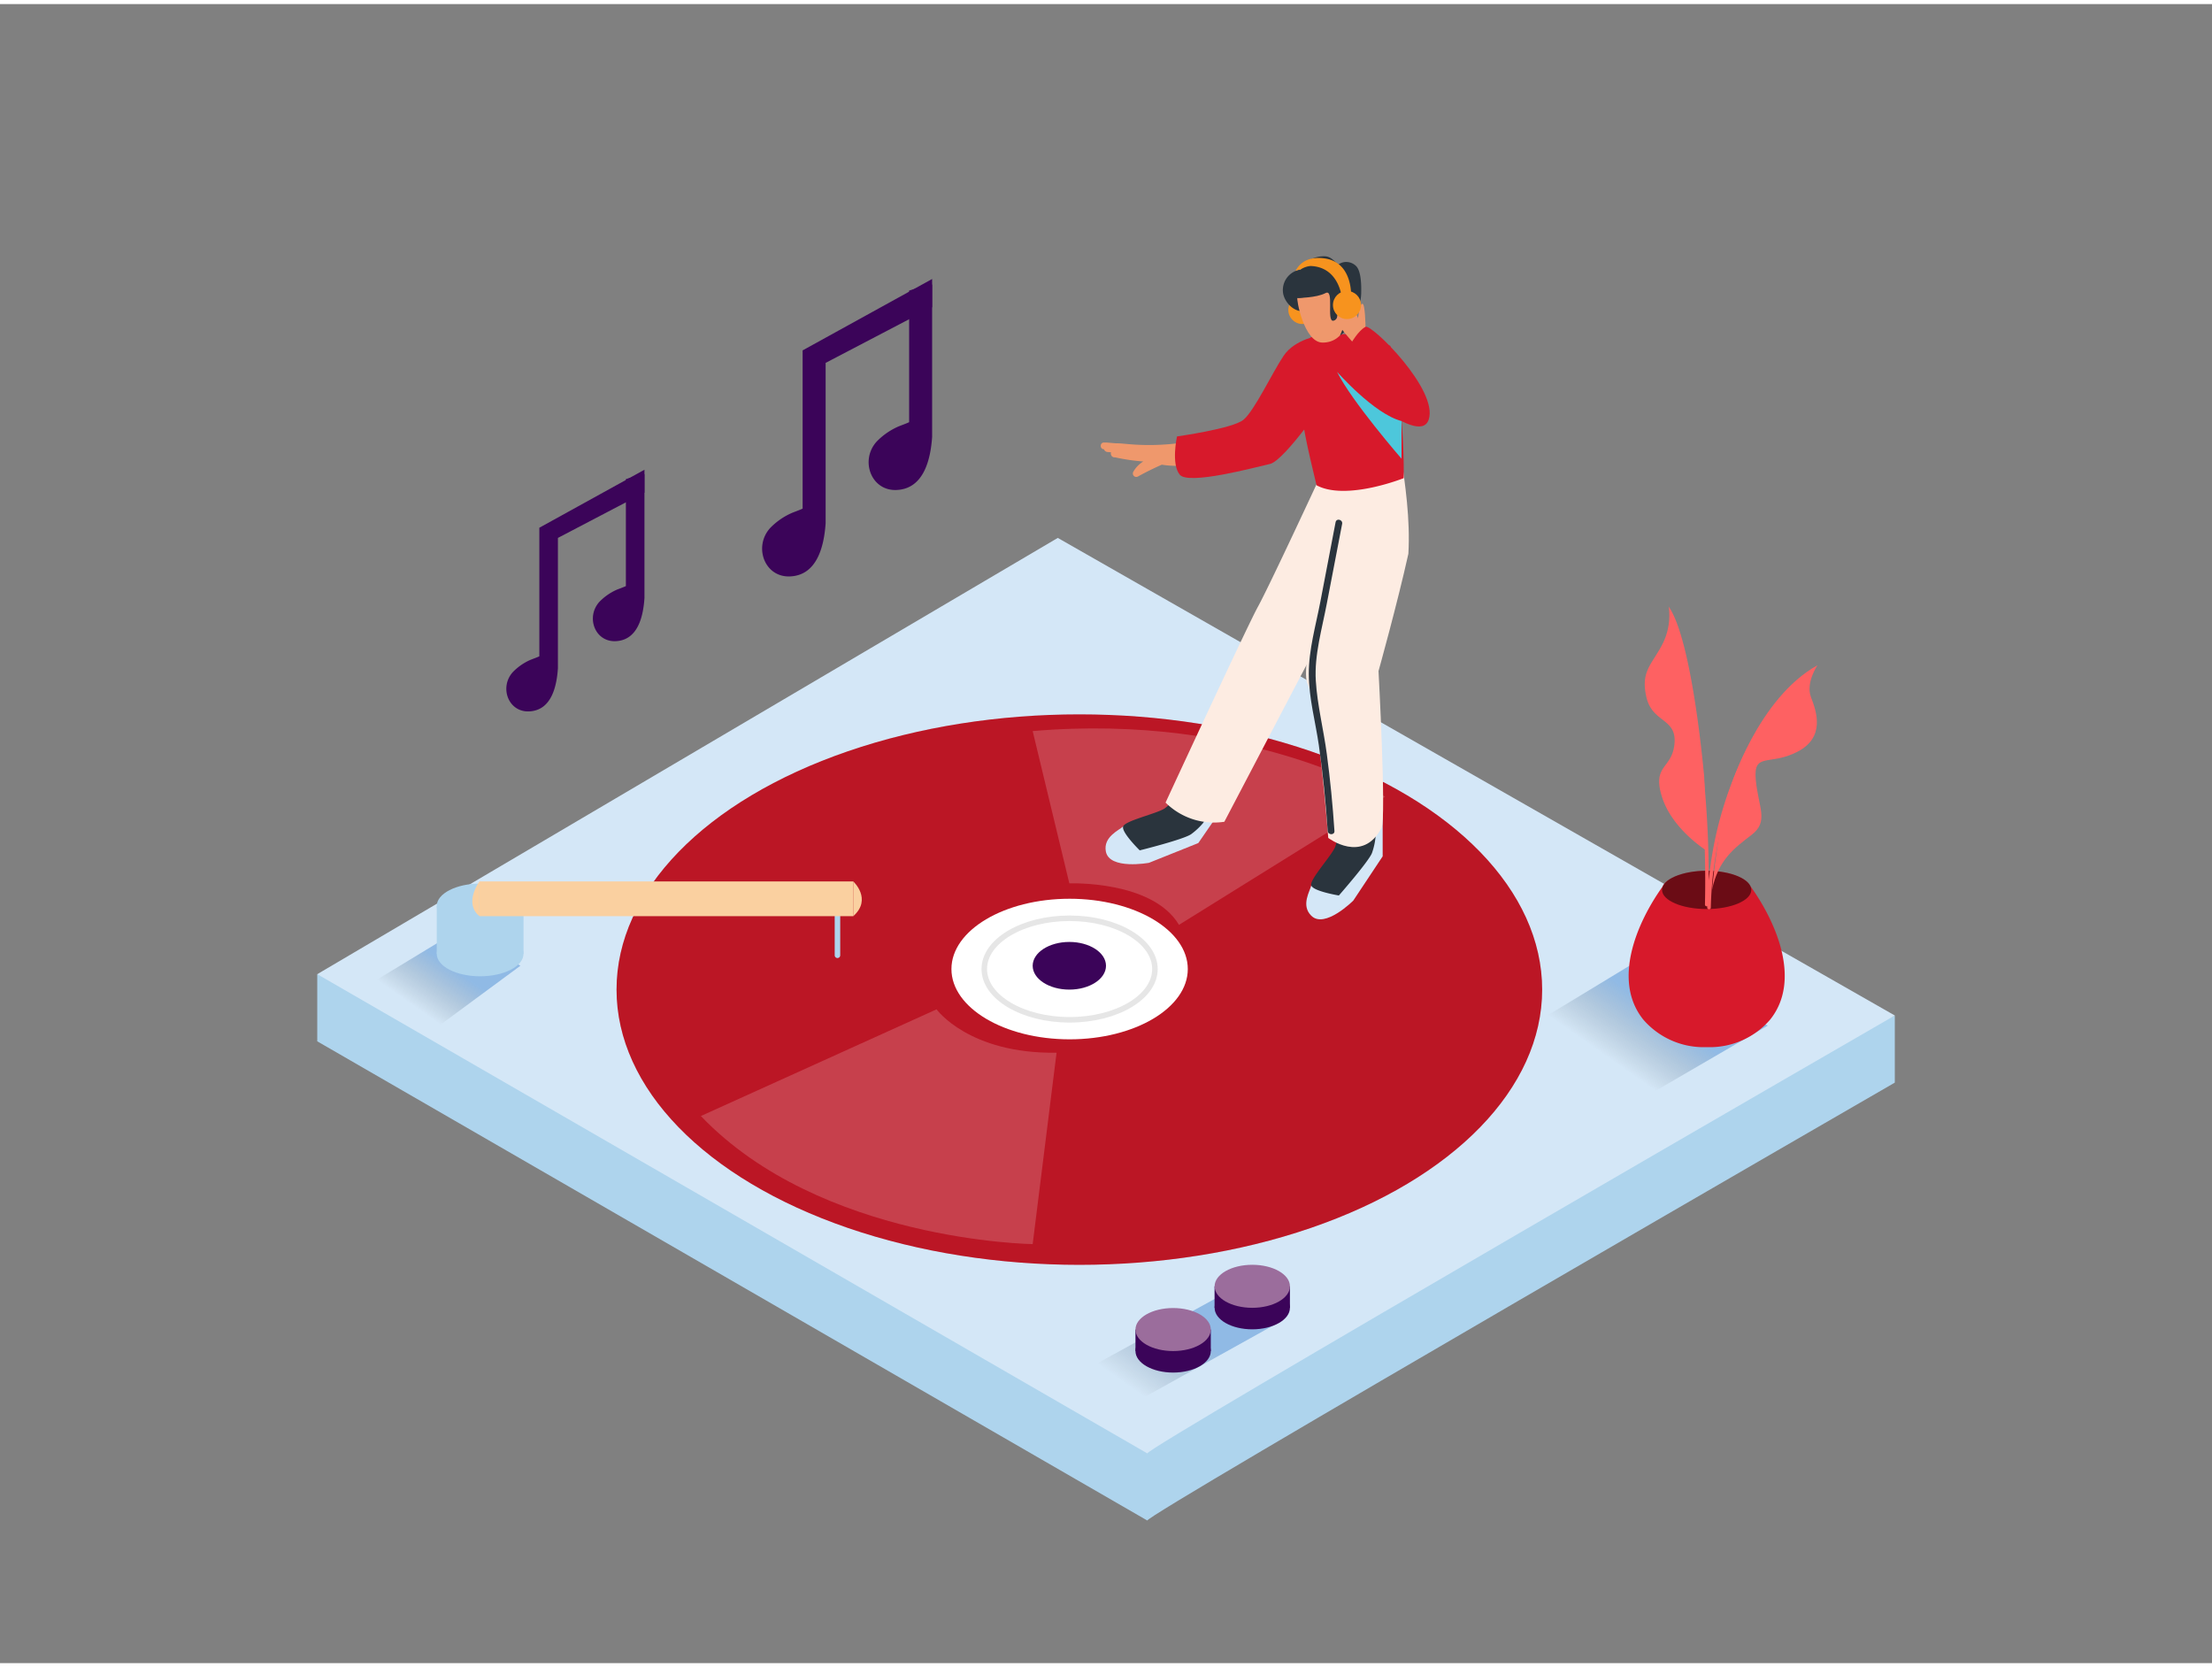 <svg id="Layer_1" data-name="Layer 1" xmlns="http://www.w3.org/2000/svg" xmlns:xlink="http://www.w3.org/1999/xlink" viewBox="0 0 400 300" width="406" height="306" class="illustration"><rect x="0" y="0" width="400" height="300" fill="#808080" stroke="none"/><defs><linearGradient id="linear-gradient" x1="292.87" y1="191.99" x2="299.95" y2="181.93" gradientUnits="userSpaceOnUse"><stop offset="0" stop-opacity="0"></stop><stop offset="0.99" stop-color="#005abf"></stop></linearGradient><linearGradient id="linear-gradient-2" x1="206.65" y1="251.69" x2="215.06" y2="239.74" xlink:href="#linear-gradient"></linearGradient><linearGradient id="linear-gradient-3" x1="75.59" y1="181.72" x2="81.23" y2="173.7" xlink:href="#linear-gradient"></linearGradient></defs><title>-</title><path d="M330.74,188.25,191.28,108.66,71.57,179.19l-.3-2.64-13.9-1.13v12.14l150.11,86.66c-1-.58,135.16-79.19,135.16-79.19V182.89Z" fill="#aed4ed"></path><path d="M57.37,175.42l150.11,86.66c-1-.58,135.16-79.19,135.16-79.19L191.28,96.53Z" fill="#d4e7f7"></path><ellipse cx="195.18" cy="178.21" rx="83.69" ry="49.77" fill="#d7192b"></ellipse><ellipse cx="195.18" cy="178.21" rx="83.69" ry="49.77" opacity="0.13"></ellipse><ellipse cx="193.42" cy="174.49" rx="21.37" ry="12.71" fill="#fff"></ellipse><path d="M150.94,163.84V172a.5.5,0,0,0,1,0v-8.16A.5.5,0,0,0,150.94,163.84Z" fill="#aed4ed"></path><ellipse cx="193.42" cy="174.49" rx="15.43" ry="9.18" fill="none" stroke="#e6e6e6" stroke-miterlimit="10"></ellipse><ellipse cx="193.37" cy="173.9" rx="6.63" ry="4.31" fill="#3b0459"></ellipse><path d="M169.36,181.78s5.85,8.08,21.7,7.84l-4.32,34.61s-38.34-.49-60-23.16Z" fill="#fff" opacity="0.18"></path><path d="M193.37,159s15-.59,19.83,7.5l37.27-23.18s-24.65-15.21-63.73-11.86Z" fill="#fff" opacity="0.18"></path><path d="M97.53,94.69v23.24c0,.05-1.54.62-1.65.67a10,10,0,0,0-3.15,2.2c-2.48,2.75-.8,7.3,3,7.1,4-.21,4.94-4.51,5.16-7.81V96.53l15.65-8.19V84.2Z" fill="#3b0459"></path><path d="M113.18,85.9v19.33c0,.05-1.54.62-1.65.67a10,10,0,0,0-3.15,2.2c-2.48,2.75-.8,7.3,3,7.1,4-.21,4.94-4.51,5.16-7.81V85C115.4,85.26,114.28,85.56,113.18,85.9Z" fill="#3b0459"></path><path d="M145.14,62.62V91.22c0,.07-1.9.76-2,.82a12.34,12.34,0,0,0-3.88,2.71c-3.05,3.38-1,9,3.68,8.74,4.88-.26,6.08-5.55,6.36-9.61v-29l19.26-10.07v-5.1Z" fill="#3b0459"></path><path d="M164.4,51.81V75.59c0,.07-1.9.76-2,.82a12.34,12.34,0,0,0-3.88,2.71c-3.05,3.38-1,9,3.68,8.74,4.88-.26,6.08-5.55,6.36-9.61V50.71C167.14,51,165.76,51.39,164.4,51.81Z" fill="#3b0459"></path><path d="M217.85,81.24a.63.63,0,0,0-.72-.82l-.8.13s0,0,0-.06a.69.69,0,0,0,.11-.52.63.63,0,0,0-.6-1,42.73,42.73,0,0,1-11.79.6c-.75-.06-1.53-.16-2.29-.15l-1.69-.14h0l-.43,0c-.79,0-.79,1.2,0,1.22h0a.72.72,0,0,0,.58.49l.69.06a.72.72,0,0,0,.06.58.5.5,0,0,0,.16.19.63.63,0,0,0,.32.14l.19,0a36,36,0,0,0,5.1.75,5.12,5.12,0,0,0-1.81,1.88.62.62,0,0,0,.84.84c1.41-.78,2.85-1.49,4.32-2.14a15.4,15.4,0,0,0,8-.81C218.8,82.17,218.53,81.07,217.85,81.24Z" fill="#ef986c"></path><circle cx="235.51" cy="55.31" r="2.54" fill="#f7931e"></circle><path d="M203.1,148.71c-.72.67-3.62,1.86-3.13,4.51.63,3.39,7.81,2.06,7.81,2.06l8.91-3.57,8.37-12.14-7-2.39-6.36,9.23" fill="#d4e7f7"></path><path d="M218.08,137.18c-.27.57-6.07,7.33-7.48,8.27s-7.15,2.21-7.5,3.26,3,4.32,3,4.32,8.06-2,9.33-2.95a12.29,12.29,0,0,0,2.13-2l6.4-9.28" fill="#2a343d"></path><path d="M237.12,159.36c-.21,1-1.93,3.59,0,5.49,2.44,2.43,7.6-2.74,7.6-2.74l5.31-8V139.36l-7.11,2v11.21" fill="#d4e7f7"></path><path d="M242.9,141.36c.11.62-.83,9.48-1.47,11.06s-4.63,5.88-4.32,6.94,5,1.83,5,1.83,5.48-6.25,6-7.72a12.29,12.29,0,0,0,.63-2.84V139.36" fill="#2a343d"></path><path d="M239.08,84.67S229.5,105.32,227.46,109c-1.71,3.1-13.06,27.55-16.69,35.39a12.43,12.43,0,0,0,10.63,3.47l26-49.62,4.83-14Z" fill="#fdece2"></path><path d="M254.68,99.4c.35-6.23-.55-12.48-1.47-18.66-.58-1.92-1-3.37-1-3.37L243,90.4s-8.46,28.47-6.56,32.5,3.75,27.88,3.75,27.88,6.2,4.74,9.63-1.8c.9-1.72-.54-28.37-.54-28.37S252.65,108.54,254.68,99.4Z" fill="#fdece2"></path><path d="M239.13,59.8c-.54.13-4.95.75-7,3.78s-5.31,10-7.29,11.6-12,3-12,3-1.1,5,.5,6.92,13.59-1.33,16.3-1.94S240.4,70.66,240.4,70.66" fill="#d7192b"></path><path d="M244.27,78.87q.92-.06,1.83-.16c-1.87-8-7.51-25.55-8.64-.25A23.28,23.28,0,0,0,244.27,78.87Z" fill="#35406e"></path><path d="M251.41,61.8c-1.38-.57-4.39-2.2-6.14-2.17a55,55,0,0,0-8.28.66c-3.42,3.53-2,11.34-1.35,15.44.6,3.81,1.55,7.54,2.43,11.28,4.45,2.4,12.58-.06,15.77-1.29A108.93,108.93,0,0,0,251.41,61.8Z" fill="#d7192b"></path><path d="M245.17,47.32a2.5,2.5,0,0,0-3.16-.23.48.48,0,0,0-.1-.11c-.76-.58-1.18-1.26-2.21-1.37a5.31,5.31,0,0,0-2.73.58,3.4,3.4,0,0,0-1.79,1.87.42.42,0,0,0-.26,0,3.74,3.74,0,0,0-2.87,4.37c.37,1.65,2,3.28,3.75,3.1a6.24,6.24,0,0,0,2.63-.11,1.06,1.06,0,0,0,.44-1.8l.11-.1.1,0a.86.86,0,0,0,1.17-.06l.13-.11A3,3,0,0,0,241,53l.25,0,0,.26a1,1,0,0,0,.64,1,1.56,1.56,0,0,0,.61,0,5.39,5.39,0,0,1-1.47,1.9c-.86.64-.1,1.8.76,1.72-.36.38.13,2.26.57,1.9a10.12,10.12,0,0,0,3.78-7.27C246.18,51.31,246.23,48.26,245.17,47.32Z" fill="#2a343d"></path><path d="M234.62,53.14c-.25,0,1.15,8.11,4.57,8.07,4.3,0,5-5.3,5-5.3s0-3.79-2.85-4.57S237.71,53.16,234.62,53.14Z" fill="#ef986c"></path><path d="M234.62,53.14s3.41,0,5.07-.88.11,5.2,1.42,5,.69-3.29,1.89-2.31-.69,5-.69,5,3.25-2.41,3.53-5.62-4.14-5.45-7.85-4.49S234.62,53.14,234.62,53.14Z" fill="#2a343d"></path><path d="M237.94,122.35c-.29-4.64,1.14-9.44,2-14L242.7,94c.15-.77-1-1.1-1.18-.33l-2.75,14.36c-.82,4.28-2.12,8.74-2.1,13.13s1.21,8.63,1.82,12.88c.74,5.14,1.25,10.3,1.6,15.48.05.78,1.28.79,1.22,0-.31-4.65-.76-9.29-1.38-13.91C239.35,131.22,238.21,126.78,237.94,122.35Z" fill="#2a343d"></path><path d="M246.93,58.36s-.06-4.25-.57-4.17-.65,1.68-.78,2.61l-.69-1.7s-1.25-2.22-2.16-2-.9,3.57-.94,4.24,2.9,3.88,2.9,3.88l1.08-1.6.09.72Z" fill="#ef986c"></path><path d="M246.93,58.36c1.06-.57,13.24,11.4,11.42,16.79s-16.57-8.66-16.57-8.66S244.44,59.68,246.93,58.36Z" fill="#d7192b"></path><circle cx="243.58" cy="54.42" r="2.54" fill="#f7931e"></circle><path d="M239.61,46c-3.23-.49-4.68,1-5.33,2.23h.07A5.73,5.73,0,0,1,235,48a.78.78,0,0,1,.18,0,3.9,3.9,0,0,1,1.8-.64c5.25.17,5.69,5.87,5.69,5.87l1.65-.06S244.82,46.8,239.61,46Z" fill="#f7931e"></path><path d="M241.78,66.49s6.67,7.62,11.66,8.91v6.81S244.37,71.77,241.78,66.49Z" fill="#4dc7db"></path><polyline points="319.68 184.71 295.97 198.5 275.92 185.26 294.65 173.9" opacity="0.32" fill="url(#linear-gradient)"></polyline><path d="M316.53,159.5c-.74-1.58-4-2.78-7.91-2.78s-7.34,1.26-8,2.9c-4.6,6.44-9.13,16.93-3.47,24a14.42,14.42,0,0,0,11.11,5H309a14.42,14.42,0,0,0,11.11-5C325.79,176.51,321.16,165.93,316.53,159.5Z" fill="#d7192b"></path><ellipse cx="308.62" cy="160.18" rx="8.07" ry="3.46" opacity="0.5"></ellipse><path d="M318,130.82a66.77,66.77,0,0,0-9,27.66,193.12,193.12,0,0,0-3.24-35.21c-.08-.41-.71-.24-.63.17a192.2,192.2,0,0,1,3.18,39.39.31.31,0,0,0,.41.3c0,.1,0,.19,0,.29a.33.33,0,0,0,.65,0,66.08,66.08,0,0,1,9.16-32.27A.33.33,0,0,0,318,130.82Z" fill="#fe6162"></path><path d="M312.94,141.56s5-16.06,15.71-22c0,0-2.17,3.19-1.16,5.79s2.61,7.24-2.46,9.85-8,0-7.53,5.07,2.44,7.53-.81,10-6,4.61-7.1,9.91C309.59,160.18,310.82,146.9,312.94,141.56Z" fill="#fe6162"></path><path d="M308.18,139.87s-2.08-24.67-6.42-30.91a11.47,11.47,0,0,1-1.22,6.94c-1.88,3.57-3.9,4.81-2.81,9.46s5.49,3.72,5.07,8.37-4.1,3.77-2.26,9.64,8.09,9.73,8.09,9.73" fill="#fe6162"></path><polyline points="231.6 238.19 202.81 254.2 193.41 248.54 220.83 233.5" opacity="0.32" fill="url(#linear-gradient-2)"></polyline><polyline points="219.63 231.86 219.63 235.75 233.26 235.75 233.26 231.86" fill="#3b0459"></polyline><ellipse cx="226.45" cy="235.75" rx="6.81" ry="3.89" fill="#3b0459"></ellipse><ellipse cx="226.45" cy="231.86" rx="6.81" ry="3.89" fill="#9b6d9c"></ellipse><polyline points="205.33 239.68 205.33 243.57 218.95 243.57 218.95 239.68" fill="#3b0459"></polyline><ellipse cx="212.14" cy="243.57" rx="6.81" ry="3.89" fill="#3b0459"></ellipse><ellipse cx="212.14" cy="239.68" rx="6.81" ry="3.89" fill="#9b6d9c"></ellipse><polyline points="94.1 173.9 78.23 185.6 64.94 178.37 83.67 167.01" opacity="0.32" fill="url(#linear-gradient-3)"></polyline><ellipse cx="86.82" cy="171.75" rx="7.84" ry="4.05" fill="#aed4ed"></ellipse><ellipse cx="86.82" cy="163.09" rx="7.84" ry="4.05" fill="#aed4ed"></ellipse><polyline points="78.98 163.09 78.98 171.75 94.67 171.75 94.67 163.09" fill="#aed4ed"></polyline><rect x="86.7" y="158.65" width="67.61" height="6.28" fill="#fad0a0"></rect><path d="M154.3,158.65s3.47,3.18,0,6.28" fill="#fad0a0"></path><path d="M86.7,158.65s-2.91,3.91,0,6.28" fill="#fad0a0"></path></svg>
